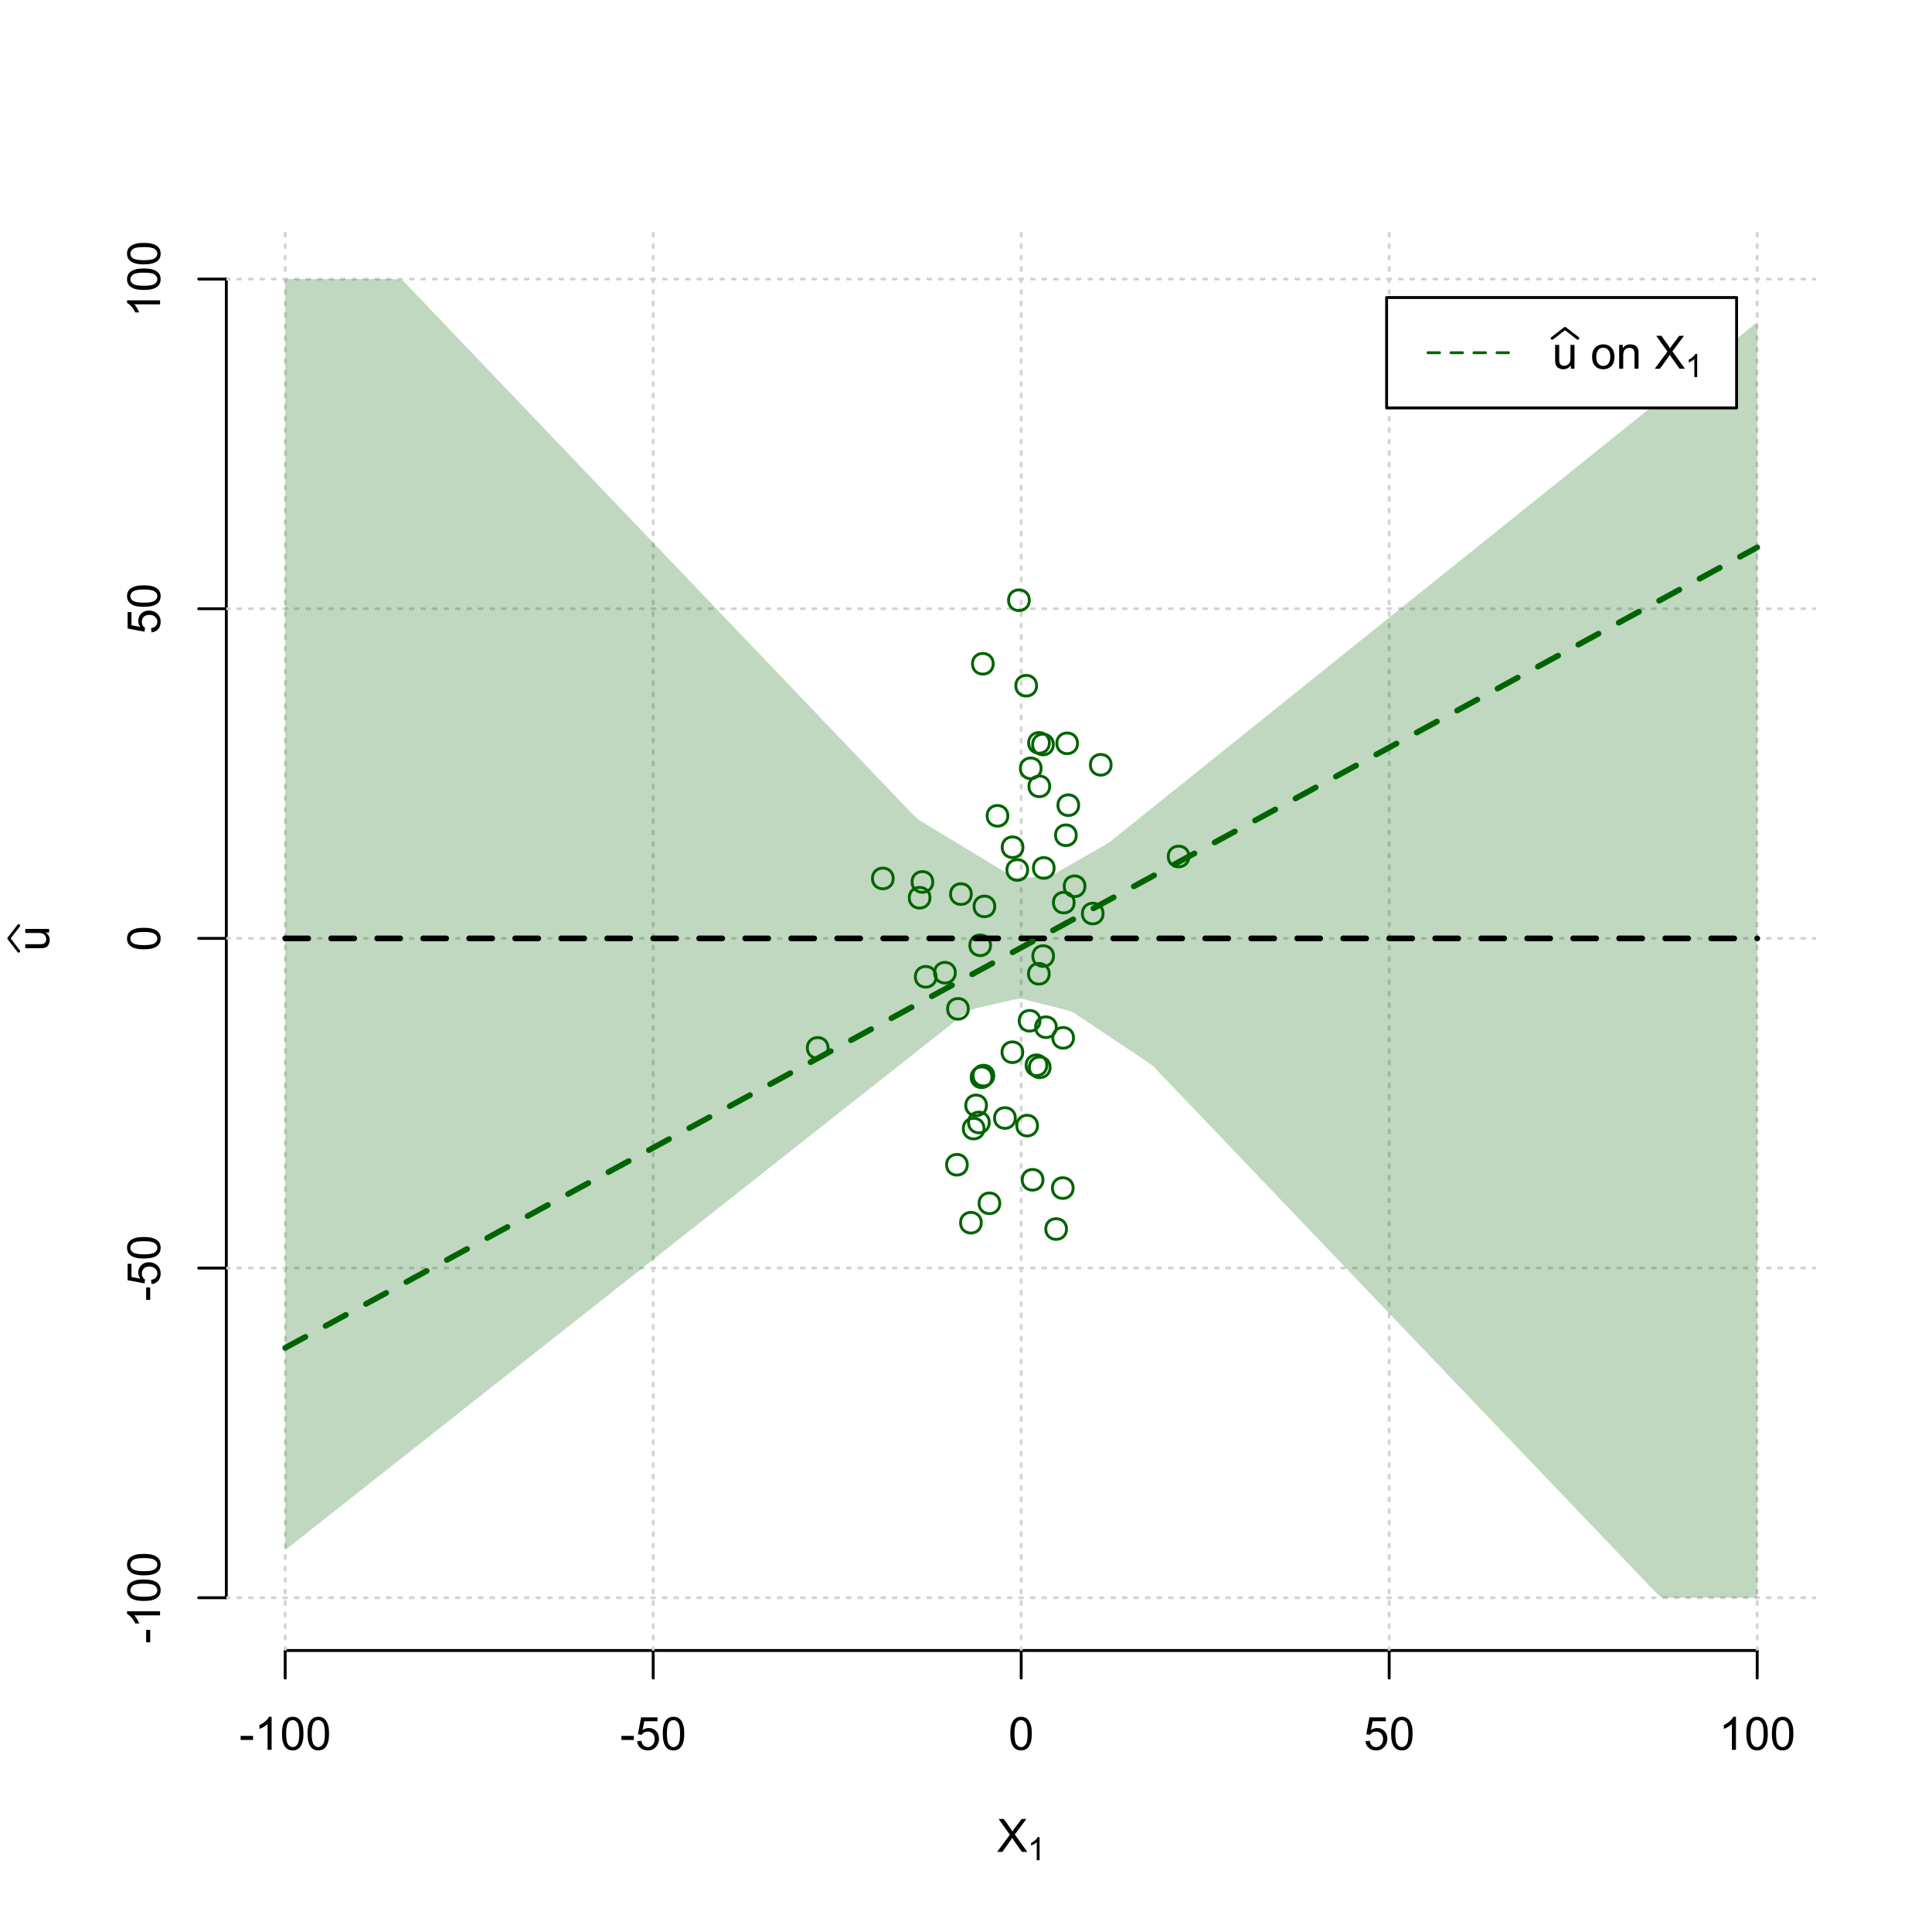 <?xml version="1.0" encoding="UTF-8"?>
<svg xmlns="http://www.w3.org/2000/svg" xmlns:xlink="http://www.w3.org/1999/xlink" width="504pt" height="504pt" viewBox="0 0 504 504" version="1.1">
<defs>
<g>
<symbol overflow="visible" id="glyph0-0">
<path style="stroke:none;" d="M 1.5 0 L 1.5 -7.5 L 7.5 -7.5 L 7.5 0 Z M 1.688 -0.188 L 7.312 -0.188 L 7.312 -7.312 L 1.688 -7.312 Z M 1.688 -0.188 "/>
</symbol>
<symbol overflow="visible" id="glyph0-1">
<path style="stroke:none;" d="M 0.055 0 L 3.375 -4.477 L 0.445 -8.59 L 1.797 -8.59 L 3.359 -6.387 C 3.68 -5.93 3.91 -5.578 4.047 -5.332 C 4.238 -5.645 4.465 -5.969 4.727 -6.312 L 6.457 -8.59 L 7.695 -8.59 L 4.676 -4.539 L 7.93 0 L 6.523 0 L 4.359 -3.062 C 4.238 -3.238 4.113 -3.43 3.984 -3.641 C 3.789 -3.324 3.652 -3.109 3.574 -2.992 L 1.418 0 Z M 0.055 0 "/>
</symbol>
<symbol overflow="visible" id="glyph0-2">
<path style="stroke:none;" d="M 0.383 -2.578 L 0.383 -3.641 L 3.621 -3.641 L 3.621 -2.578 Z M 0.383 -2.578 "/>
</symbol>
<symbol overflow="visible" id="glyph0-3">
<path style="stroke:none;" d="M 4.469 0 L 3.414 0 L 3.414 -6.719 C 3.16 -6.477 2.828 -6.234 2.414 -5.996 C 2 -5.75 1.629 -5.57 1.305 -5.449 L 1.305 -6.469 C 1.895 -6.742 2.41 -7.078 2.852 -7.477 C 3.293 -7.871 3.605 -8.254 3.789 -8.625 L 4.469 -8.625 Z M 4.469 0 "/>
</symbol>
<symbol overflow="visible" id="glyph0-4">
<path style="stroke:none;" d="M 0.5 -4.234 C 0.496 -5.246 0.602 -6.062 0.812 -6.688 C 1.02 -7.305 1.328 -7.785 1.742 -8.121 C 2.148 -8.457 2.668 -8.625 3.297 -8.625 C 3.758 -8.625 4.164 -8.531 4.512 -8.348 C 4.855 -8.16 5.141 -7.891 5.371 -7.543 C 5.594 -7.191 5.773 -6.766 5.906 -6.266 C 6.035 -5.762 6.098 -5.086 6.102 -4.234 C 6.098 -3.227 5.996 -2.414 5.789 -1.797 C 5.578 -1.176 5.266 -0.695 4.859 -0.359 C 4.445 -0.02 3.926 0.145 3.297 0.148 C 2.465 0.145 1.816 -0.148 1.348 -0.742 C 0.781 -1.457 0.496 -2.621 0.5 -4.234 Z M 1.582 -4.234 C 1.582 -2.824 1.746 -1.887 2.074 -1.418 C 2.402 -0.949 2.809 -0.715 3.297 -0.719 C 3.777 -0.715 4.184 -0.949 4.52 -1.422 C 4.848 -1.887 5.016 -2.824 5.016 -4.234 C 5.016 -5.648 4.848 -6.59 4.52 -7.055 C 4.184 -7.516 3.773 -7.746 3.289 -7.75 C 2.801 -7.746 2.414 -7.543 2.125 -7.137 C 1.762 -6.613 1.582 -5.645 1.582 -4.234 Z M 1.582 -4.234 "/>
</symbol>
<symbol overflow="visible" id="glyph0-5">
<path style="stroke:none;" d="M 0.5 -2.25 L 1.605 -2.344 C 1.684 -1.805 1.871 -1.398 2.176 -1.125 C 2.473 -0.852 2.836 -0.715 3.258 -0.719 C 3.766 -0.715 4.195 -0.906 4.547 -1.293 C 4.898 -1.672 5.074 -2.18 5.074 -2.82 C 5.074 -3.414 4.902 -3.891 4.566 -4.242 C 4.227 -4.59 3.785 -4.762 3.242 -4.766 C 2.898 -4.762 2.594 -4.684 2.32 -4.531 C 2.047 -4.375 1.832 -4.176 1.676 -3.93 L 0.688 -4.062 L 1.516 -8.473 L 5.789 -8.473 L 5.789 -7.465 L 2.359 -7.465 L 1.898 -5.156 C 2.414 -5.516 2.953 -5.695 3.523 -5.695 C 4.27 -5.695 4.902 -5.434 5.422 -4.914 C 5.934 -4.395 6.191 -3.727 6.195 -2.914 C 6.191 -2.133 5.965 -1.461 5.516 -0.898 C 4.961 -0.199 4.211 0.145 3.258 0.148 C 2.477 0.145 1.836 -0.07 1.344 -0.508 C 0.844 -0.941 0.562 -1.523 0.5 -2.25 Z M 0.5 -2.25 "/>
</symbol>
<symbol overflow="visible" id="glyph0-6">
<path style="stroke:none;" d="M 4.867 0 L 4.867 -0.914 C 4.379 -0.211 3.723 0.141 2.895 0.141 C 2.527 0.141 2.184 0.07 1.867 -0.07 C 1.547 -0.211 1.309 -0.387 1.156 -0.602 C 1 -0.812 0.895 -1.074 0.832 -1.383 C 0.785 -1.59 0.762 -1.918 0.766 -2.367 L 0.766 -6.223 L 1.82 -6.223 L 1.82 -2.773 C 1.816 -2.219 1.84 -1.848 1.887 -1.656 C 1.949 -1.379 2.09 -1.16 2.309 -1.004 C 2.523 -0.84 2.789 -0.762 3.105 -0.766 C 3.418 -0.762 3.715 -0.844 3.996 -1.008 C 4.273 -1.172 4.469 -1.391 4.586 -1.672 C 4.699 -1.949 4.758 -2.355 4.758 -2.891 L 4.758 -6.223 L 5.812 -6.223 L 5.812 0 Z M 4.867 0 "/>
</symbol>
<symbol overflow="visible" id="glyph0-7">
<path style="stroke:none;" d=""/>
</symbol>
<symbol overflow="visible" id="glyph0-8">
<path style="stroke:none;" d="M 0.398 -3.109 C 0.398 -4.262 0.719 -5.117 1.359 -5.672 C 1.895 -6.133 2.547 -6.363 3.316 -6.363 C 4.172 -6.363 4.871 -6.082 5.414 -5.52 C 5.953 -4.957 6.223 -4.184 6.227 -3.199 C 6.223 -2.398 6.102 -1.766 5.867 -1.309 C 5.625 -0.848 5.277 -0.492 4.82 -0.238 C 4.359 0.016 3.859 0.141 3.316 0.141 C 2.441 0.141 1.734 -0.137 1.203 -0.695 C 0.664 -1.254 0.398 -2.059 0.398 -3.109 Z M 1.484 -3.109 C 1.48 -2.309 1.656 -1.711 2.004 -1.32 C 2.348 -0.922 2.785 -0.727 3.316 -0.727 C 3.84 -0.727 4.273 -0.926 4.621 -1.324 C 4.969 -1.723 5.145 -2.328 5.145 -3.148 C 5.145 -3.914 4.969 -4.496 4.617 -4.895 C 4.266 -5.289 3.832 -5.488 3.316 -5.492 C 2.785 -5.488 2.348 -5.293 2.004 -4.898 C 1.656 -4.5 1.48 -3.902 1.484 -3.109 Z M 1.484 -3.109 "/>
</symbol>
<symbol overflow="visible" id="glyph0-9">
<path style="stroke:none;" d="M 0.789 0 L 0.789 -6.223 L 1.742 -6.223 L 1.742 -5.336 C 2.195 -6.02 2.855 -6.363 3.719 -6.363 C 4.09 -6.363 4.434 -6.293 4.754 -6.16 C 5.066 -6.023 5.305 -5.848 5.461 -5.633 C 5.617 -5.41 5.727 -5.152 5.789 -4.852 C 5.828 -4.656 5.848 -4.312 5.848 -3.828 L 5.848 0 L 4.793 0 L 4.793 -3.785 C 4.793 -4.215 4.75 -4.535 4.668 -4.75 C 4.586 -4.961 4.441 -5.129 4.234 -5.258 C 4.023 -5.383 3.777 -5.449 3.5 -5.449 C 3.047 -5.449 2.66 -5.305 2.332 -5.02 C 2.004 -4.734 1.84 -4.195 1.844 -3.398 L 1.844 0 Z M 0.789 0 "/>
</symbol>
<symbol overflow="visible" id="glyph1-0">
<path style="stroke:none;" d="M 1.051 0 L 1.051 -5.25 L 5.25 -5.25 L 5.25 0 Z M 1.18 -0.133 L 5.117 -0.133 L 5.117 -5.117 L 1.18 -5.117 Z M 1.18 -0.133 "/>
</symbol>
<symbol overflow="visible" id="glyph1-1">
<path style="stroke:none;" d="M 3.129 0 L 2.391 0 L 2.391 -4.703 C 2.211 -4.531 1.977 -4.363 1.691 -4.195 C 1.398 -4.023 1.141 -3.895 0.914 -3.812 L 0.914 -4.527 C 1.328 -4.719 1.688 -4.953 1.996 -5.234 C 2.305 -5.508 2.523 -5.777 2.652 -6.039 L 3.129 -6.039 Z M 3.129 0 "/>
</symbol>
<symbol overflow="visible" id="glyph2-0">
<path style="stroke:none;" d="M 0 -1.5 L -7.5 -1.5 L -7.5 -7.5 L 0 -7.5 Z M -0.188 -1.688 L -0.188 -7.312 L -7.312 -7.312 L -7.312 -1.688 Z M -0.188 -1.688 "/>
</symbol>
<symbol overflow="visible" id="glyph2-1">
<path style="stroke:none;" d="M 0 -4.867 L -0.914 -4.867 C -0.211 -4.379 0.141 -3.723 0.141 -2.895 C 0.141 -2.527 0.07 -2.184 -0.07 -1.867 C -0.211 -1.547 -0.387 -1.309 -0.598 -1.156 C -0.809 -1 -1.07 -0.895 -1.383 -0.832 C -1.59 -0.789 -1.918 -0.766 -2.367 -0.77 L -6.223 -0.77 L -6.223 -1.824 L -2.773 -1.824 C -2.219 -1.82 -1.848 -1.844 -1.656 -1.887 C -1.379 -1.949 -1.16 -2.09 -1.004 -2.309 C -0.84 -2.523 -0.762 -2.789 -0.766 -3.105 C -0.762 -3.418 -0.844 -3.715 -1.008 -3.996 C -1.172 -4.273 -1.391 -4.469 -1.672 -4.586 C -1.945 -4.699 -2.352 -4.758 -2.887 -4.758 L -6.223 -4.758 L -6.223 -5.812 L 0 -5.812 Z M 0 -4.867 "/>
</symbol>
<symbol overflow="visible" id="glyph2-2">
<path style="stroke:none;" d="M -2.578 -0.383 L -3.641 -0.383 L -3.641 -3.621 L -2.578 -3.621 Z M -2.578 -0.383 "/>
</symbol>
<symbol overflow="visible" id="glyph2-3">
<path style="stroke:none;" d="M 0 -4.469 L 0 -3.414 L -6.719 -3.418 C -6.477 -3.16 -6.234 -2.828 -5.996 -2.418 C -5.75 -2.004 -5.57 -1.633 -5.449 -1.309 L -6.469 -1.309 C -6.742 -1.895 -7.078 -2.41 -7.477 -2.852 C -7.871 -3.293 -8.254 -3.605 -8.625 -3.793 L -8.625 -4.473 Z M 0 -4.469 "/>
</symbol>
<symbol overflow="visible" id="glyph2-4">
<path style="stroke:none;" d="M -4.234 -0.5 C -5.246 -0.496 -6.062 -0.602 -6.688 -0.812 C -7.305 -1.02 -7.785 -1.328 -8.121 -1.742 C -8.457 -2.152 -8.625 -2.672 -8.625 -3.301 C -8.625 -3.758 -8.531 -4.164 -8.348 -4.512 C -8.16 -4.859 -7.891 -5.145 -7.543 -5.371 C -7.191 -5.594 -6.766 -5.773 -6.266 -5.906 C -5.762 -6.035 -5.086 -6.098 -4.234 -6.102 C -3.223 -6.098 -2.41 -5.996 -1.793 -5.789 C -1.176 -5.578 -0.695 -5.266 -0.359 -4.859 C -0.02 -4.445 0.145 -3.926 0.148 -3.297 C 0.145 -2.465 -0.148 -1.816 -0.742 -1.348 C -1.457 -0.781 -2.621 -0.496 -4.234 -0.5 Z M -4.234 -1.582 C -2.824 -1.582 -1.887 -1.746 -1.418 -2.074 C -0.949 -2.402 -0.715 -2.809 -0.719 -3.297 C -0.715 -3.777 -0.949 -4.184 -1.422 -4.52 C -1.887 -4.848 -2.824 -5.016 -4.234 -5.016 C -5.648 -5.016 -6.59 -4.848 -7.055 -4.52 C -7.516 -4.188 -7.746 -3.777 -7.75 -3.289 C -7.746 -2.801 -7.543 -2.414 -7.137 -2.129 C -6.613 -1.762 -5.645 -1.582 -4.234 -1.582 Z M -4.234 -1.582 "/>
</symbol>
<symbol overflow="visible" id="glyph2-5">
<path style="stroke:none;" d="M -2.25 -0.5 L -2.344 -1.605 C -1.805 -1.684 -1.398 -1.871 -1.125 -2.176 C -0.852 -2.473 -0.715 -2.836 -0.719 -3.258 C -0.715 -3.766 -0.906 -4.195 -1.293 -4.547 C -1.672 -4.898 -2.18 -5.074 -2.816 -5.074 C -3.414 -5.074 -3.891 -4.902 -4.242 -4.566 C -4.59 -4.227 -4.762 -3.785 -4.766 -3.242 C -4.762 -2.898 -4.684 -2.594 -4.531 -2.32 C -4.375 -2.047 -4.176 -1.832 -3.93 -1.676 L -4.062 -0.688 L -8.473 -1.52 L -8.473 -5.789 L -7.465 -5.789 L -7.465 -2.363 L -5.156 -1.898 C -5.516 -2.414 -5.695 -2.953 -5.695 -3.523 C -5.695 -4.27 -5.434 -4.902 -4.914 -5.422 C -4.395 -5.934 -3.727 -6.191 -2.91 -6.195 C -2.133 -6.191 -1.461 -5.965 -0.895 -5.516 C -0.199 -4.961 0.145 -4.211 0.148 -3.258 C 0.145 -2.477 -0.07 -1.836 -0.508 -1.344 C -0.941 -0.848 -1.523 -0.566 -2.25 -0.5 Z M -2.25 -0.5 "/>
</symbol>
</g>
<clipPath id="clip1">
  <path d="M 74 59.039 L 75 59.039 L 75 430.559 L 74 430.559 Z M 74 59.039 "/>
</clipPath>
<clipPath id="clip2">
  <path d="M 170 59.039 L 171 59.039 L 171 430.559 L 170 430.559 Z M 170 59.039 "/>
</clipPath>
<clipPath id="clip3">
  <path d="M 266 59.039 L 267 59.039 L 267 430.559 L 266 430.559 Z M 266 59.039 "/>
</clipPath>
<clipPath id="clip4">
  <path d="M 362 59.039 L 363 59.039 L 363 430.559 L 362 430.559 Z M 362 59.039 "/>
</clipPath>
<clipPath id="clip5">
  <path d="M 458 59.039 L 459 59.039 L 459 430.559 L 458 430.559 Z M 458 59.039 "/>
</clipPath>
<clipPath id="clip6">
  <path d="M 59.039 416 L 473.758 416 L 473.758 418 L 59.039 418 Z M 59.039 416 "/>
</clipPath>
<clipPath id="clip7">
  <path d="M 59.039 330 L 473.758 330 L 473.758 332 L 59.039 332 Z M 59.039 330 "/>
</clipPath>
<clipPath id="clip8">
  <path d="M 59.039 244 L 473.758 244 L 473.758 246 L 59.039 246 Z M 59.039 244 "/>
</clipPath>
<clipPath id="clip9">
  <path d="M 59.039 158 L 473.758 158 L 473.758 160 L 59.039 160 Z M 59.039 158 "/>
</clipPath>
<clipPath id="clip10">
  <path d="M 59.039 72 L 473.758 72 L 473.758 74 L 59.039 74 Z M 59.039 72 "/>
</clipPath>
</defs>
<g id="surface2676">
<rect x="0" y="0" width="504" height="504" style="fill:rgb(100%,100%,100%);fill-opacity:1;stroke:none;"/>
<g style="fill:rgb(0%,0%,0%);fill-opacity:1;">
  <use xlink:href="#glyph0-1" x="260.062" y="483.102"/>
</g>
<g style="fill:rgb(0%,0%,0%);fill-opacity:1;">
  <use xlink:href="#glyph1-1" x="268.066" y="485.281"/>
</g>
<g style="fill:rgb(0%,0%,0%);fill-opacity:1;">
  <use xlink:href="#glyph2-1" x="12.82" y="248.137"/>
</g>
<path style="fill:none;stroke-width:0.75;stroke-linecap:round;stroke-linejoin:round;stroke:rgb(0%,0%,0%);stroke-opacity:1;stroke-miterlimit:10;" d="M 4.879 248.137 L 2.301 244.801 L 4.879 241.465 "/>
<path style="fill:none;stroke-width:0.75;stroke-linecap:round;stroke-linejoin:round;stroke:rgb(0%,0%,0%);stroke-opacity:1;stroke-miterlimit:10;" d="M 74.398 430.559 L 458.398 430.559 "/>
<path style="fill:none;stroke-width:0.75;stroke-linecap:round;stroke-linejoin:round;stroke:rgb(0%,0%,0%);stroke-opacity:1;stroke-miterlimit:10;" d="M 74.398 430.559 L 74.398 437.762 "/>
<path style="fill:none;stroke-width:0.75;stroke-linecap:round;stroke-linejoin:round;stroke:rgb(0%,0%,0%);stroke-opacity:1;stroke-miterlimit:10;" d="M 170.398 430.559 L 170.398 437.762 "/>
<path style="fill:none;stroke-width:0.75;stroke-linecap:round;stroke-linejoin:round;stroke:rgb(0%,0%,0%);stroke-opacity:1;stroke-miterlimit:10;" d="M 266.398 430.559 L 266.398 437.762 "/>
<path style="fill:none;stroke-width:0.75;stroke-linecap:round;stroke-linejoin:round;stroke:rgb(0%,0%,0%);stroke-opacity:1;stroke-miterlimit:10;" d="M 362.398 430.559 L 362.398 437.762 "/>
<path style="fill:none;stroke-width:0.75;stroke-linecap:round;stroke-linejoin:round;stroke:rgb(0%,0%,0%);stroke-opacity:1;stroke-miterlimit:10;" d="M 458.398 430.559 L 458.398 437.762 "/>
<g style="fill:rgb(0%,0%,0%);fill-opacity:1;">
  <use xlink:href="#glyph0-2" x="62.391" y="456.48"/>
  <use xlink:href="#glyph0-3" x="66.387" y="456.48"/>
  <use xlink:href="#glyph0-4" x="73.061" y="456.48"/>
  <use xlink:href="#glyph0-4" x="79.734" y="456.48"/>
</g>
<g style="fill:rgb(0%,0%,0%);fill-opacity:1;">
  <use xlink:href="#glyph0-2" x="161.727" y="456.48"/>
  <use xlink:href="#glyph0-5" x="165.723" y="456.48"/>
  <use xlink:href="#glyph0-4" x="172.396" y="456.48"/>
</g>
<g style="fill:rgb(0%,0%,0%);fill-opacity:1;">
  <use xlink:href="#glyph0-4" x="263.062" y="456.48"/>
</g>
<g style="fill:rgb(0%,0%,0%);fill-opacity:1;">
  <use xlink:href="#glyph0-5" x="355.727" y="456.48"/>
  <use xlink:href="#glyph0-4" x="362.4" y="456.48"/>
</g>
<g style="fill:rgb(0%,0%,0%);fill-opacity:1;">
  <use xlink:href="#glyph0-3" x="448.387" y="456.48"/>
  <use xlink:href="#glyph0-4" x="455.061" y="456.48"/>
  <use xlink:href="#glyph0-4" x="461.734" y="456.48"/>
</g>
<path style="fill:none;stroke-width:0.75;stroke-linecap:round;stroke-linejoin:round;stroke:rgb(0%,0%,0%);stroke-opacity:1;stroke-miterlimit:10;" d="M 59.039 416.801 L 59.039 72.801 "/>
<path style="fill:none;stroke-width:0.75;stroke-linecap:round;stroke-linejoin:round;stroke:rgb(0%,0%,0%);stroke-opacity:1;stroke-miterlimit:10;" d="M 59.039 416.801 L 51.84 416.801 "/>
<path style="fill:none;stroke-width:0.75;stroke-linecap:round;stroke-linejoin:round;stroke:rgb(0%,0%,0%);stroke-opacity:1;stroke-miterlimit:10;" d="M 59.039 330.801 L 51.84 330.801 "/>
<path style="fill:none;stroke-width:0.75;stroke-linecap:round;stroke-linejoin:round;stroke:rgb(0%,0%,0%);stroke-opacity:1;stroke-miterlimit:10;" d="M 59.039 244.801 L 51.84 244.801 "/>
<path style="fill:none;stroke-width:0.75;stroke-linecap:round;stroke-linejoin:round;stroke:rgb(0%,0%,0%);stroke-opacity:1;stroke-miterlimit:10;" d="M 59.039 158.801 L 51.84 158.801 "/>
<path style="fill:none;stroke-width:0.75;stroke-linecap:round;stroke-linejoin:round;stroke:rgb(0%,0%,0%);stroke-opacity:1;stroke-miterlimit:10;" d="M 59.039 72.801 L 51.84 72.801 "/>
<g style="fill:rgb(0%,0%,0%);fill-opacity:1;">
  <use xlink:href="#glyph2-2" x="41.762" y="428.809"/>
  <use xlink:href="#glyph2-3" x="41.762" y="424.812"/>
  <use xlink:href="#glyph2-4" x="41.762" y="418.139"/>
  <use xlink:href="#glyph2-4" x="41.762" y="411.465"/>
</g>
<g style="fill:rgb(0%,0%,0%);fill-opacity:1;">
  <use xlink:href="#glyph2-2" x="41.762" y="339.473"/>
  <use xlink:href="#glyph2-5" x="41.762" y="335.477"/>
  <use xlink:href="#glyph2-4" x="41.762" y="328.803"/>
</g>
<g style="fill:rgb(0%,0%,0%);fill-opacity:1;">
  <use xlink:href="#glyph2-4" x="41.762" y="248.137"/>
</g>
<g style="fill:rgb(0%,0%,0%);fill-opacity:1;">
  <use xlink:href="#glyph2-5" x="41.762" y="165.473"/>
  <use xlink:href="#glyph2-4" x="41.762" y="158.799"/>
</g>
<g style="fill:rgb(0%,0%,0%);fill-opacity:1;">
  <use xlink:href="#glyph2-3" x="41.762" y="82.812"/>
  <use xlink:href="#glyph2-4" x="41.762" y="76.139"/>
  <use xlink:href="#glyph2-4" x="41.762" y="69.465"/>
</g>
<g clip-path="url(#clip1)" clip-rule="nonzero">
<path style="fill:none;stroke-width:0.75;stroke-linecap:round;stroke-linejoin:round;stroke:rgb(82.745%,82.745%,82.745%);stroke-opacity:1;stroke-dasharray:0.75,2.25;stroke-miterlimit:10;" d="M 74.398 430.559 L 74.398 59.039 "/>
</g>
<g clip-path="url(#clip2)" clip-rule="nonzero">
<path style="fill:none;stroke-width:0.75;stroke-linecap:round;stroke-linejoin:round;stroke:rgb(82.745%,82.745%,82.745%);stroke-opacity:1;stroke-dasharray:0.75,2.25;stroke-miterlimit:10;" d="M 170.398 430.559 L 170.398 59.039 "/>
</g>
<g clip-path="url(#clip3)" clip-rule="nonzero">
<path style="fill:none;stroke-width:0.75;stroke-linecap:round;stroke-linejoin:round;stroke:rgb(82.745%,82.745%,82.745%);stroke-opacity:1;stroke-dasharray:0.75,2.25;stroke-miterlimit:10;" d="M 266.398 430.559 L 266.398 59.039 "/>
</g>
<g clip-path="url(#clip4)" clip-rule="nonzero">
<path style="fill:none;stroke-width:0.75;stroke-linecap:round;stroke-linejoin:round;stroke:rgb(82.745%,82.745%,82.745%);stroke-opacity:1;stroke-dasharray:0.75,2.25;stroke-miterlimit:10;" d="M 362.398 430.559 L 362.398 59.039 "/>
</g>
<g clip-path="url(#clip5)" clip-rule="nonzero">
<path style="fill:none;stroke-width:0.75;stroke-linecap:round;stroke-linejoin:round;stroke:rgb(82.745%,82.745%,82.745%);stroke-opacity:1;stroke-dasharray:0.75,2.25;stroke-miterlimit:10;" d="M 458.398 430.559 L 458.398 59.039 "/>
</g>
<g clip-path="url(#clip6)" clip-rule="nonzero">
<path style="fill:none;stroke-width:0.75;stroke-linecap:round;stroke-linejoin:round;stroke:rgb(82.745%,82.745%,82.745%);stroke-opacity:1;stroke-dasharray:0.75,2.25;stroke-miterlimit:10;" d="M 59.039 416.801 L 473.762 416.801 "/>
</g>
<g clip-path="url(#clip7)" clip-rule="nonzero">
<path style="fill:none;stroke-width:0.75;stroke-linecap:round;stroke-linejoin:round;stroke:rgb(82.745%,82.745%,82.745%);stroke-opacity:1;stroke-dasharray:0.75,2.25;stroke-miterlimit:10;" d="M 59.039 330.801 L 473.762 330.801 "/>
</g>
<g clip-path="url(#clip8)" clip-rule="nonzero">
<path style="fill:none;stroke-width:0.75;stroke-linecap:round;stroke-linejoin:round;stroke:rgb(82.745%,82.745%,82.745%);stroke-opacity:1;stroke-dasharray:0.75,2.25;stroke-miterlimit:10;" d="M 59.039 244.801 L 473.762 244.801 "/>
</g>
<g clip-path="url(#clip9)" clip-rule="nonzero">
<path style="fill:none;stroke-width:0.75;stroke-linecap:round;stroke-linejoin:round;stroke:rgb(82.745%,82.745%,82.745%);stroke-opacity:1;stroke-dasharray:0.75,2.25;stroke-miterlimit:10;" d="M 59.039 158.801 L 473.762 158.801 "/>
</g>
<g clip-path="url(#clip10)" clip-rule="nonzero">
<path style="fill:none;stroke-width:0.75;stroke-linecap:round;stroke-linejoin:round;stroke:rgb(82.745%,82.745%,82.745%);stroke-opacity:1;stroke-dasharray:0.75,2.25;stroke-miterlimit:10;" d="M 59.039 72.801 L 473.762 72.801 "/>
</g>
<path style=" stroke:none;fill-rule:nonzero;fill:rgb(0%,39.216%,0%);fill-opacity:0.251;" d="M 74.398 72.801 L 103.199 72.801 L 105.121 73.215 L 107.039 75.227 L 108.961 77.238 L 110.879 79.246 L 112.801 81.258 L 114.719 83.27 L 116.641 85.277 L 118.559 87.289 L 120.48 89.301 L 122.398 91.309 L 124.32 93.32 L 126.238 95.332 L 128.16 97.34 L 130.078 99.352 L 132 101.363 L 133.922 103.371 L 135.84 105.383 L 137.762 107.395 L 139.68 109.402 L 141.602 111.414 L 143.52 113.426 L 145.441 115.434 L 147.359 117.445 L 149.281 119.453 L 151.199 121.465 L 153.121 123.477 L 155.039 125.484 L 156.961 127.496 L 158.879 129.508 L 160.801 131.516 L 162.719 133.527 L 164.641 135.539 L 166.559 137.547 L 168.48 139.559 L 170.398 141.57 L 172.32 143.578 L 174.238 145.59 L 176.16 147.602 L 178.078 149.609 L 181.922 153.633 L 183.84 155.641 L 185.762 157.652 L 187.68 159.664 L 189.602 161.672 L 191.52 163.684 L 193.441 165.695 L 195.359 167.703 L 197.281 169.715 L 199.199 171.723 L 201.121 173.734 L 203.039 175.746 L 204.961 177.754 L 206.879 179.766 L 208.801 181.777 L 210.719 183.785 L 212.641 185.797 L 214.559 187.809 L 216.48 189.816 L 218.398 191.828 L 220.32 193.84 L 222.238 195.848 L 224.16 197.859 L 226.078 199.871 L 228 201.879 L 229.922 203.891 L 231.84 205.902 L 233.762 207.91 L 235.68 209.922 L 237.602 211.934 L 239.52 213.781 L 241.441 214.945 L 243.359 216.109 L 245.281 217.273 L 247.199 218.438 L 249.121 219.602 L 251.039 220.766 L 252.961 221.93 L 254.879 223.094 L 256.801 224.258 L 258.719 225.422 L 260.641 226.586 L 262.559 227.75 L 264.48 228.914 L 266.398 229.082 L 268.32 228.922 L 270.238 228.766 L 272.16 228.605 L 274.078 228.449 L 276 227.453 L 277.922 226.352 L 279.84 225.246 L 281.762 224.145 L 283.68 223.039 L 285.602 221.934 L 287.52 220.832 L 289.441 219.691 L 291.359 218.148 L 293.281 216.605 L 295.199 215.066 L 297.121 213.523 L 299.039 211.984 L 300.961 210.441 L 302.879 208.898 L 304.801 207.359 L 306.719 205.816 L 308.641 204.277 L 310.559 202.734 L 312.48 201.191 L 314.398 199.652 L 316.32 198.109 L 318.238 196.57 L 320.16 195.027 L 322.078 193.484 L 324 191.945 L 325.922 190.402 L 327.84 188.859 L 329.762 187.32 L 331.68 185.777 L 333.602 184.238 L 335.52 182.695 L 337.441 181.152 L 339.359 179.613 L 341.281 178.07 L 343.199 176.531 L 345.121 174.988 L 347.039 173.445 L 348.961 171.906 L 350.879 170.363 L 352.801 168.824 L 354.719 167.281 L 356.641 165.738 L 358.559 164.199 L 360.48 162.656 L 362.398 161.117 L 364.32 159.574 L 366.238 158.031 L 368.16 156.492 L 370.078 154.949 L 372 153.41 L 373.922 151.867 L 375.84 150.324 L 377.762 148.785 L 379.68 147.242 L 381.602 145.703 L 383.52 144.16 L 385.441 142.617 L 387.359 141.078 L 389.281 139.535 L 391.199 137.992 L 393.121 136.453 L 395.039 134.91 L 396.961 133.371 L 398.879 131.828 L 400.801 130.285 L 402.719 128.746 L 404.641 127.203 L 406.559 125.664 L 408.48 124.121 L 410.398 122.578 L 412.32 121.039 L 414.238 119.496 L 416.16 117.957 L 418.078 116.414 L 420 114.871 L 421.922 113.332 L 423.84 111.789 L 425.762 110.25 L 427.68 108.707 L 429.602 107.164 L 431.52 105.625 L 433.441 104.082 L 435.359 102.543 L 437.281 101 L 439.199 99.457 L 441.121 97.918 L 443.039 96.375 L 444.961 94.832 L 446.879 93.293 L 448.801 91.75 L 450.719 90.211 L 452.641 88.668 L 454.559 87.125 L 456.48 85.586 L 458.398 84.043 L 458.398 72.801 L 458.398 416.801 L 433.441 416.801 L 431.52 414.977 L 429.602 412.969 L 427.68 410.957 L 425.762 408.945 L 423.84 406.938 L 421.922 404.926 L 420 402.914 L 418.078 400.906 L 416.16 398.895 L 414.238 396.887 L 412.32 394.875 L 410.398 392.863 L 408.48 390.855 L 406.559 388.844 L 404.641 386.832 L 402.719 384.824 L 400.801 382.812 L 398.879 380.801 L 396.961 378.793 L 395.039 376.781 L 393.121 374.77 L 391.199 372.762 L 389.281 370.75 L 387.359 368.738 L 385.441 366.73 L 383.52 364.719 L 381.602 362.707 L 379.68 360.699 L 377.762 358.688 L 375.84 356.676 L 373.922 354.668 L 372 352.656 L 370.078 350.648 L 368.16 348.637 L 366.238 346.625 L 364.32 344.617 L 362.398 342.605 L 360.48 340.594 L 358.559 338.586 L 356.641 336.574 L 354.719 334.562 L 352.801 332.555 L 350.879 330.543 L 348.961 328.531 L 347.039 326.523 L 345.121 324.512 L 343.199 322.5 L 341.281 320.492 L 339.359 318.48 L 337.441 316.469 L 335.52 314.461 L 333.602 312.449 L 331.68 310.438 L 329.762 308.43 L 327.84 306.418 L 325.922 304.41 L 322.078 300.387 L 320.16 298.379 L 318.238 296.367 L 316.32 294.355 L 314.398 292.348 L 312.48 290.336 L 310.559 288.324 L 308.641 286.316 L 306.719 284.305 L 304.801 282.293 L 302.879 280.285 L 300.961 278.273 L 299.039 276.836 L 297.121 275.555 L 295.199 274.273 L 293.281 272.992 L 291.359 271.711 L 289.441 270.43 L 287.52 269.148 L 285.602 267.867 L 283.68 266.586 L 281.762 265.305 L 279.84 264.023 L 277.922 263.414 L 276 262.93 L 274.078 262.441 L 272.16 261.953 L 270.238 261.469 L 268.32 260.98 L 266.398 260.492 L 264.48 260.77 L 262.559 261.207 L 260.641 261.645 L 258.719 262.082 L 256.801 262.516 L 254.879 262.953 L 252.961 263.613 L 251.039 264.91 L 249.121 266.426 L 247.199 267.941 L 245.281 269.457 L 243.359 270.973 L 241.441 272.488 L 239.52 274.004 L 237.602 275.523 L 235.68 277.039 L 233.762 278.555 L 231.84 280.07 L 229.922 281.586 L 226.078 284.617 L 224.16 286.133 L 222.238 287.648 L 220.32 289.164 L 218.398 290.68 L 216.48 292.195 L 214.559 293.711 L 212.641 295.227 L 210.719 296.742 L 208.801 298.258 L 206.879 299.773 L 204.961 301.289 L 203.039 302.805 L 201.121 304.32 L 199.199 305.836 L 197.281 307.352 L 195.359 308.867 L 193.441 310.383 L 191.52 311.898 L 189.602 313.414 L 187.68 314.93 L 185.762 316.445 L 183.84 317.961 L 181.922 319.477 L 178.078 322.508 L 176.16 324.023 L 174.238 325.539 L 172.32 327.055 L 170.398 328.57 L 168.48 330.086 L 166.559 331.602 L 164.641 333.117 L 162.719 334.633 L 160.801 336.148 L 158.879 337.664 L 156.961 339.18 L 155.039 340.695 L 153.121 342.211 L 151.199 343.727 L 149.281 345.242 L 147.359 346.758 L 145.441 348.273 L 143.52 349.789 L 141.602 351.305 L 139.68 352.82 L 137.762 354.336 L 135.84 355.852 L 133.922 357.367 L 130.078 360.398 L 128.16 361.914 L 126.238 363.43 L 124.32 364.945 L 122.398 366.461 L 120.48 367.977 L 118.559 369.492 L 116.641 371.008 L 114.719 372.523 L 112.801 374.039 L 110.879 375.555 L 108.961 377.07 L 107.039 378.586 L 105.121 380.102 L 103.199 381.617 L 101.281 383.133 L 99.359 384.648 L 97.441 386.164 L 95.52 387.68 L 93.602 389.195 L 91.68 390.711 L 89.762 392.227 L 87.84 393.742 L 85.922 395.258 L 82.078 398.289 L 80.16 399.805 L 78.238 401.32 L 76.32 402.836 L 74.398 404.352 L 74.398 416.801 Z M 74.398 72.801 "/>
<path style="fill:none;stroke-width:0.75;stroke-linecap:round;stroke-linejoin:round;stroke:rgb(0%,39.216%,0%);stroke-opacity:1;stroke-miterlimit:10;" d="M 259.504 236.453 C 259.504 240.051 254.105 240.051 254.105 236.453 C 254.105 232.852 259.504 232.852 259.504 236.453 "/>
<path style="fill:none;stroke-width:0.75;stroke-linecap:round;stroke-linejoin:round;stroke:rgb(0%,39.216%,0%);stroke-opacity:1;stroke-miterlimit:10;" d="M 272.07 307.773 C 272.07 311.375 266.668 311.375 266.668 307.773 C 266.668 304.176 272.07 304.176 272.07 307.773 "/>
<path style="fill:none;stroke-width:0.75;stroke-linecap:round;stroke-linejoin:round;stroke:rgb(0%,39.216%,0%);stroke-opacity:1;stroke-miterlimit:10;" d="M 273.703 254.031 C 273.703 257.629 268.305 257.629 268.305 254.031 C 268.305 250.43 273.703 250.43 273.703 254.031 "/>
<path style="fill:none;stroke-width:0.75;stroke-linecap:round;stroke-linejoin:round;stroke:rgb(0%,39.216%,0%);stroke-opacity:1;stroke-miterlimit:10;" d="M 256.699 294.41 C 256.699 298.012 251.297 298.012 251.297 294.41 C 251.297 290.812 256.699 290.812 256.699 294.41 "/>
<path style="fill:none;stroke-width:0.75;stroke-linecap:round;stroke-linejoin:round;stroke:rgb(0%,39.216%,0%);stroke-opacity:1;stroke-miterlimit:10;" d="M 271.289 266.289 C 271.289 269.891 265.891 269.891 265.891 266.289 C 265.891 262.691 271.289 262.691 271.289 266.289 "/>
<path style="fill:none;stroke-width:0.75;stroke-linecap:round;stroke-linejoin:round;stroke:rgb(0%,39.216%,0%);stroke-opacity:1;stroke-miterlimit:10;" d="M 281.391 210.043 C 281.391 213.645 275.988 213.645 275.988 210.043 C 275.988 206.445 281.391 206.445 281.391 210.043 "/>
<path style="fill:none;stroke-width:0.75;stroke-linecap:round;stroke-linejoin:round;stroke:rgb(0%,39.216%,0%);stroke-opacity:1;stroke-miterlimit:10;" d="M 268.508 156.578 C 268.508 160.18 263.105 160.18 263.105 156.578 C 263.105 152.98 268.508 152.98 268.508 156.578 "/>
<path style="fill:none;stroke-width:0.75;stroke-linecap:round;stroke-linejoin:round;stroke:rgb(0%,39.216%,0%);stroke-opacity:1;stroke-miterlimit:10;" d="M 257.34 288.359 C 257.34 291.961 251.941 291.961 251.941 288.359 C 251.941 284.762 257.34 284.762 257.34 288.359 "/>
<path style="fill:none;stroke-width:0.75;stroke-linecap:round;stroke-linejoin:round;stroke:rgb(0%,39.216%,0%);stroke-opacity:1;stroke-miterlimit:10;" d="M 270.648 293.641 C 270.648 297.238 265.25 297.238 265.25 293.641 C 265.25 290.039 270.648 290.039 270.648 293.641 "/>
<path style="fill:none;stroke-width:0.75;stroke-linecap:round;stroke-linejoin:round;stroke:rgb(0%,39.216%,0%);stroke-opacity:1;stroke-miterlimit:10;" d="M 278.215 320.617 C 278.215 324.219 272.812 324.219 272.812 320.617 C 272.812 317.02 278.215 317.02 278.215 320.617 "/>
<path style="fill:none;stroke-width:0.75;stroke-linecap:round;stroke-linejoin:round;stroke:rgb(0%,39.216%,0%);stroke-opacity:1;stroke-miterlimit:10;" d="M 258.758 281.023 C 258.758 284.625 253.359 284.625 253.359 281.023 C 253.359 277.426 258.758 277.426 258.758 281.023 "/>
<path style="fill:none;stroke-width:0.75;stroke-linecap:round;stroke-linejoin:round;stroke:rgb(0%,39.216%,0%);stroke-opacity:1;stroke-miterlimit:10;" d="M 287.758 238.316 C 287.758 241.914 282.359 241.914 282.359 238.316 C 282.359 234.715 287.758 234.715 287.758 238.316 "/>
<path style="fill:none;stroke-width:0.75;stroke-linecap:round;stroke-linejoin:round;stroke:rgb(0%,39.216%,0%);stroke-opacity:1;stroke-miterlimit:10;" d="M 233.004 229.16 C 233.004 232.762 227.602 232.762 227.602 229.16 C 227.602 225.559 233.004 225.559 233.004 229.16 "/>
<path style="fill:none;stroke-width:0.75;stroke-linecap:round;stroke-linejoin:round;stroke:rgb(0%,39.216%,0%);stroke-opacity:1;stroke-miterlimit:10;" d="M 242.602 234.195 C 242.602 237.797 237.203 237.797 237.203 234.195 C 237.203 230.598 242.602 230.598 242.602 234.195 "/>
<path style="fill:none;stroke-width:0.75;stroke-linecap:round;stroke-linejoin:round;stroke:rgb(0%,39.216%,0%);stroke-opacity:1;stroke-miterlimit:10;" d="M 253.379 233.238 C 253.379 236.84 247.977 236.84 247.977 233.238 C 247.977 229.641 253.379 229.641 253.379 233.238 "/>
<path style="fill:none;stroke-width:0.75;stroke-linecap:round;stroke-linejoin:round;stroke:rgb(0%,39.216%,0%);stroke-opacity:1;stroke-miterlimit:10;" d="M 289.852 199.516 C 289.852 203.113 284.449 203.113 284.449 199.516 C 284.449 195.914 289.852 195.914 289.852 199.516 "/>
<path style="fill:none;stroke-width:0.75;stroke-linecap:round;stroke-linejoin:round;stroke:rgb(0%,39.216%,0%);stroke-opacity:1;stroke-miterlimit:10;" d="M 274.777 194.219 C 274.777 197.82 269.379 197.82 269.379 194.219 C 269.379 190.617 274.777 190.617 274.777 194.219 "/>
<path style="fill:none;stroke-width:0.75;stroke-linecap:round;stroke-linejoin:round;stroke:rgb(0%,39.216%,0%);stroke-opacity:1;stroke-miterlimit:10;" d="M 249.207 253.754 C 249.207 257.352 243.805 257.352 243.805 253.754 C 243.805 250.152 249.207 250.152 249.207 253.754 "/>
<path style="fill:none;stroke-width:0.75;stroke-linecap:round;stroke-linejoin:round;stroke:rgb(0%,39.216%,0%);stroke-opacity:1;stroke-miterlimit:10;" d="M 255.984 318.969 C 255.984 322.57 250.582 322.57 250.582 318.969 C 250.582 315.371 255.984 315.371 255.984 318.969 "/>
<path style="fill:none;stroke-width:0.75;stroke-linecap:round;stroke-linejoin:round;stroke:rgb(0%,39.216%,0%);stroke-opacity:1;stroke-miterlimit:10;" d="M 281.094 193.91 C 281.094 197.512 275.695 197.512 275.695 193.91 C 275.695 190.312 281.094 190.312 281.094 193.91 "/>
<path style="fill:none;stroke-width:0.75;stroke-linecap:round;stroke-linejoin:round;stroke:rgb(0%,39.216%,0%);stroke-opacity:1;stroke-miterlimit:10;" d="M 273.934 278.434 C 273.934 282.031 268.531 282.031 268.531 278.434 C 268.531 274.832 273.934 274.832 273.934 278.434 "/>
<path style="fill:none;stroke-width:0.75;stroke-linecap:round;stroke-linejoin:round;stroke:rgb(0%,39.216%,0%);stroke-opacity:1;stroke-miterlimit:10;" d="M 273.824 205.133 C 273.824 208.734 268.426 208.734 268.426 205.133 C 268.426 201.535 273.824 201.535 273.824 205.133 "/>
<path style="fill:none;stroke-width:0.75;stroke-linecap:round;stroke-linejoin:round;stroke:rgb(0%,39.216%,0%);stroke-opacity:1;stroke-miterlimit:10;" d="M 252.336 303.852 C 252.336 307.449 246.938 307.449 246.938 303.852 C 246.938 300.25 252.336 300.25 252.336 303.852 "/>
<path style="fill:none;stroke-width:0.75;stroke-linecap:round;stroke-linejoin:round;stroke:rgb(0%,39.216%,0%);stroke-opacity:1;stroke-miterlimit:10;" d="M 216.012 273.363 C 216.012 276.965 210.613 276.965 210.613 273.363 C 210.613 269.766 216.012 269.766 216.012 273.363 "/>
<path style="fill:none;stroke-width:0.75;stroke-linecap:round;stroke-linejoin:round;stroke:rgb(0%,39.216%,0%);stroke-opacity:1;stroke-miterlimit:10;" d="M 252.605 263.18 C 252.605 266.781 247.203 266.781 247.203 263.18 C 247.203 259.578 252.605 259.578 252.605 263.18 "/>
<path style="fill:none;stroke-width:0.75;stroke-linecap:round;stroke-linejoin:round;stroke:rgb(0%,39.216%,0%);stroke-opacity:1;stroke-miterlimit:10;" d="M 244.191 254.816 C 244.191 258.418 238.793 258.418 238.793 254.816 C 238.793 251.215 244.191 251.215 244.191 254.816 "/>
<path style="fill:none;stroke-width:0.75;stroke-linecap:round;stroke-linejoin:round;stroke:rgb(0%,39.216%,0%);stroke-opacity:1;stroke-miterlimit:10;" d="M 280.762 217.891 C 280.762 221.492 275.359 221.492 275.359 217.891 C 275.359 214.289 280.762 214.289 280.762 217.891 "/>
<path style="fill:none;stroke-width:0.75;stroke-linecap:round;stroke-linejoin:round;stroke:rgb(0%,39.216%,0%);stroke-opacity:1;stroke-miterlimit:10;" d="M 280.207 235.465 C 280.207 239.062 274.805 239.062 274.805 235.465 C 274.805 231.863 280.207 231.863 280.207 235.465 "/>
<path style="fill:none;stroke-width:0.75;stroke-linecap:round;stroke-linejoin:round;stroke:rgb(0%,39.216%,0%);stroke-opacity:1;stroke-miterlimit:10;" d="M 279.945 309.93 C 279.945 313.531 274.547 313.531 274.547 309.93 C 274.547 306.332 279.945 306.332 279.945 309.93 "/>
<path style="fill:none;stroke-width:0.75;stroke-linecap:round;stroke-linejoin:round;stroke:rgb(0%,39.216%,0%);stroke-opacity:1;stroke-miterlimit:10;" d="M 266.801 274.492 C 266.801 278.094 261.398 278.094 261.398 274.492 C 261.398 270.895 266.801 270.895 266.801 274.492 "/>
<path style="fill:none;stroke-width:0.75;stroke-linecap:round;stroke-linejoin:round;stroke:rgb(0%,39.216%,0%);stroke-opacity:1;stroke-miterlimit:10;" d="M 259.246 280.594 C 259.246 284.195 253.848 284.195 253.848 280.594 C 253.848 276.996 259.246 276.996 259.246 280.594 "/>
<path style="fill:none;stroke-width:0.75;stroke-linecap:round;stroke-linejoin:round;stroke:rgb(0%,39.216%,0%);stroke-opacity:1;stroke-miterlimit:10;" d="M 243.328 230.07 C 243.328 233.668 237.93 233.668 237.93 230.07 C 237.93 226.469 243.328 226.469 243.328 230.07 "/>
<path style="fill:none;stroke-width:0.75;stroke-linecap:round;stroke-linejoin:round;stroke:rgb(0%,39.216%,0%);stroke-opacity:1;stroke-miterlimit:10;" d="M 270.406 178.879 C 270.406 182.477 265.004 182.477 265.004 178.879 C 265.004 175.277 270.406 175.277 270.406 178.879 "/>
<path style="fill:none;stroke-width:0.75;stroke-linecap:round;stroke-linejoin:round;stroke:rgb(0%,39.216%,0%);stroke-opacity:1;stroke-miterlimit:10;" d="M 283.027 231.195 C 283.027 234.797 277.625 234.797 277.625 231.195 C 277.625 227.594 283.027 227.594 283.027 231.195 "/>
<path style="fill:none;stroke-width:0.75;stroke-linecap:round;stroke-linejoin:round;stroke:rgb(0%,39.216%,0%);stroke-opacity:1;stroke-miterlimit:10;" d="M 264.855 291.656 C 264.855 295.254 259.457 295.254 259.457 291.656 C 259.457 288.055 264.855 288.055 264.855 291.656 "/>
<path style="fill:none;stroke-width:0.75;stroke-linecap:round;stroke-linejoin:round;stroke:rgb(0%,39.216%,0%);stroke-opacity:1;stroke-miterlimit:10;" d="M 260.812 313.906 C 260.812 317.508 255.414 317.508 255.414 313.906 C 255.414 310.309 260.812 310.309 260.812 313.906 "/>
<path style="fill:none;stroke-width:0.75;stroke-linecap:round;stroke-linejoin:round;stroke:rgb(0%,39.216%,0%);stroke-opacity:1;stroke-miterlimit:10;" d="M 271.594 200.434 C 271.594 204.035 266.191 204.035 266.191 200.434 C 266.191 196.832 271.594 196.832 271.594 200.434 "/>
<path style="fill:none;stroke-width:0.75;stroke-linecap:round;stroke-linejoin:round;stroke:rgb(0%,39.216%,0%);stroke-opacity:1;stroke-miterlimit:10;" d="M 275.562 267.965 C 275.562 271.562 270.16 271.562 270.16 267.965 C 270.16 264.363 275.562 264.363 275.562 267.965 "/>
<path style="fill:none;stroke-width:0.75;stroke-linecap:round;stroke-linejoin:round;stroke:rgb(0%,39.216%,0%);stroke-opacity:1;stroke-miterlimit:10;" d="M 259.09 173.156 C 259.09 176.758 253.691 176.758 253.691 173.156 C 253.691 169.559 259.09 169.559 259.09 173.156 "/>
<path style="fill:none;stroke-width:0.75;stroke-linecap:round;stroke-linejoin:round;stroke:rgb(0%,39.216%,0%);stroke-opacity:1;stroke-miterlimit:10;" d="M 262.91 212.824 C 262.91 216.426 257.512 216.426 257.512 212.824 C 257.512 209.227 262.91 209.227 262.91 212.824 "/>
<path style="fill:none;stroke-width:0.75;stroke-linecap:round;stroke-linejoin:round;stroke:rgb(0%,39.216%,0%);stroke-opacity:1;stroke-miterlimit:10;" d="M 273.078 277.895 C 273.078 281.496 267.68 281.496 267.68 277.895 C 267.68 274.293 273.078 274.293 273.078 277.895 "/>
<path style="fill:none;stroke-width:0.75;stroke-linecap:round;stroke-linejoin:round;stroke:rgb(0%,39.216%,0%);stroke-opacity:1;stroke-miterlimit:10;" d="M 258.402 246.594 C 258.402 250.191 253.004 250.191 253.004 246.594 C 253.004 242.992 258.402 242.992 258.402 246.594 "/>
<path style="fill:none;stroke-width:0.75;stroke-linecap:round;stroke-linejoin:round;stroke:rgb(0%,39.216%,0%);stroke-opacity:1;stroke-miterlimit:10;" d="M 273.746 193.789 C 273.746 197.391 268.344 197.391 268.344 193.789 C 268.344 190.191 273.746 190.191 273.746 193.789 "/>
<path style="fill:none;stroke-width:0.75;stroke-linecap:round;stroke-linejoin:round;stroke:rgb(0%,39.216%,0%);stroke-opacity:1;stroke-miterlimit:10;" d="M 268.078 226.949 C 268.078 230.547 262.676 230.547 262.676 226.949 C 262.676 223.348 268.078 223.348 268.078 226.949 "/>
<path style="fill:none;stroke-width:0.75;stroke-linecap:round;stroke-linejoin:round;stroke:rgb(0%,39.216%,0%);stroke-opacity:1;stroke-miterlimit:10;" d="M 274.988 226.426 C 274.988 230.027 269.586 230.027 269.586 226.426 C 269.586 222.824 274.988 222.824 274.988 226.426 "/>
<path style="fill:none;stroke-width:0.75;stroke-linecap:round;stroke-linejoin:round;stroke:rgb(0%,39.216%,0%);stroke-opacity:1;stroke-miterlimit:10;" d="M 274.828 249.406 C 274.828 253.008 269.43 253.008 269.43 249.406 C 269.43 245.809 274.828 245.809 274.828 249.406 "/>
<path style="fill:none;stroke-width:0.75;stroke-linecap:round;stroke-linejoin:round;stroke:rgb(0%,39.216%,0%);stroke-opacity:1;stroke-miterlimit:10;" d="M 258.062 292.816 C 258.062 296.418 252.664 296.418 252.664 292.816 C 252.664 289.215 258.062 289.215 258.062 292.816 "/>
<path style="fill:none;stroke-width:0.75;stroke-linecap:round;stroke-linejoin:round;stroke:rgb(0%,39.216%,0%);stroke-opacity:1;stroke-miterlimit:10;" d="M 280.043 270.742 C 280.043 274.344 274.641 274.344 274.641 270.742 C 274.641 267.145 280.043 267.145 280.043 270.742 "/>
<path style="fill:none;stroke-width:0.75;stroke-linecap:round;stroke-linejoin:round;stroke:rgb(0%,39.216%,0%);stroke-opacity:1;stroke-miterlimit:10;" d="M 310.164 223.43 C 310.164 227.031 304.766 227.031 304.766 223.43 C 304.766 219.832 310.164 219.832 310.164 223.43 "/>
<path style="fill:none;stroke-width:0.75;stroke-linecap:round;stroke-linejoin:round;stroke:rgb(0%,39.216%,0%);stroke-opacity:1;stroke-miterlimit:10;" d="M 266.852 221.02 C 266.852 224.621 261.449 224.621 261.449 221.02 C 261.449 217.422 266.852 217.422 266.852 221.02 "/>
<path style="fill:none;stroke-width:1.5;stroke-linecap:round;stroke-linejoin:round;stroke:rgb(0%,0%,0%);stroke-opacity:1;stroke-dasharray:6,6;stroke-miterlimit:10;" d="M 74.398 244.801 L 458.398 244.801 "/>
<path style="fill:none;stroke-width:1.5;stroke-linecap:round;stroke-linejoin:round;stroke:rgb(0%,39.216%,0%);stroke-opacity:1;stroke-dasharray:6,6;stroke-miterlimit:10;" d="M 74.398 351.621 L 76.32 350.574 L 78.238 349.531 L 80.16 348.488 L 82.078 347.441 L 85.922 345.355 L 87.84 344.312 L 89.762 343.266 L 91.68 342.223 L 93.602 341.18 L 95.52 340.133 L 97.441 339.09 L 99.359 338.047 L 101.281 337 L 103.199 335.957 L 105.121 334.914 L 107.039 333.871 L 108.961 332.824 L 110.879 331.781 L 112.801 330.738 L 114.719 329.691 L 116.641 328.648 L 118.559 327.605 L 120.48 326.562 L 122.398 325.516 L 124.32 324.473 L 126.238 323.43 L 128.16 322.383 L 130.078 321.34 L 132 320.297 L 133.922 319.25 L 135.84 318.207 L 137.762 317.164 L 139.68 316.121 L 141.602 315.074 L 143.52 314.031 L 145.441 312.988 L 147.359 311.941 L 149.281 310.898 L 151.199 309.855 L 153.121 308.812 L 155.039 307.766 L 156.961 306.723 L 158.879 305.68 L 160.801 304.633 L 162.719 303.59 L 164.641 302.547 L 166.559 301.5 L 168.48 300.457 L 170.398 299.414 L 172.32 298.371 L 174.238 297.324 L 176.16 296.281 L 178.078 295.238 L 180 294.191 L 181.922 293.148 L 183.84 292.105 L 185.762 291.062 L 187.68 290.016 L 189.602 288.973 L 191.52 287.93 L 193.441 286.883 L 195.359 285.84 L 197.281 284.797 L 199.199 283.75 L 201.121 282.707 L 203.039 281.664 L 204.961 280.621 L 206.879 279.574 L 208.801 278.531 L 210.719 277.488 L 212.641 276.441 L 214.559 275.398 L 216.48 274.355 L 218.398 273.309 L 220.32 272.266 L 222.238 271.223 L 224.16 270.18 L 226.078 269.133 L 229.922 267.047 L 231.84 266 L 233.762 264.957 L 235.68 263.914 L 237.602 262.871 L 239.52 261.824 L 241.441 260.781 L 243.359 259.738 L 245.281 258.691 L 247.199 257.648 L 249.121 256.605 L 251.039 255.559 L 252.961 254.516 L 254.879 253.473 L 256.801 252.43 L 258.719 251.383 L 260.641 250.34 L 262.559 249.297 L 264.48 248.25 L 266.398 247.207 L 268.32 246.164 L 270.238 245.121 L 272.16 244.074 L 274.078 243.031 L 276 241.988 L 277.922 240.941 L 279.84 239.898 L 281.762 238.855 L 283.68 237.809 L 285.602 236.766 L 287.52 235.723 L 289.441 234.68 L 291.359 233.633 L 293.281 232.59 L 295.199 231.547 L 297.121 230.5 L 299.039 229.457 L 300.961 228.414 L 302.879 227.367 L 304.801 226.324 L 306.719 225.281 L 308.641 224.238 L 310.559 223.191 L 312.48 222.148 L 314.398 221.105 L 316.32 220.059 L 318.238 219.016 L 320.16 217.973 L 322.078 216.93 L 324 215.883 L 325.922 214.84 L 327.84 213.797 L 329.762 212.75 L 331.68 211.707 L 333.602 210.664 L 335.52 209.617 L 337.441 208.574 L 339.359 207.531 L 341.281 206.488 L 343.199 205.441 L 345.121 204.398 L 347.039 203.355 L 348.961 202.309 L 350.879 201.266 L 352.801 200.223 L 354.719 199.18 L 356.641 198.133 L 358.559 197.09 L 360.48 196.047 L 362.398 195 L 364.32 193.957 L 366.238 192.914 L 368.16 191.867 L 370.078 190.824 L 373.922 188.738 L 375.84 187.691 L 377.762 186.648 L 379.68 185.605 L 381.602 184.559 L 383.52 183.516 L 385.441 182.473 L 387.359 181.426 L 389.281 180.383 L 391.199 179.34 L 393.121 178.297 L 395.039 177.25 L 396.961 176.207 L 398.879 175.164 L 400.801 174.117 L 402.719 173.074 L 404.641 172.031 L 406.559 170.988 L 408.48 169.941 L 410.398 168.898 L 412.32 167.855 L 414.238 166.809 L 416.16 165.766 L 418.078 164.723 L 420 163.676 L 421.922 162.633 L 423.84 161.59 L 425.762 160.547 L 427.68 159.5 L 429.602 158.457 L 431.52 157.414 L 433.441 156.367 L 435.359 155.324 L 437.281 154.281 L 439.199 153.238 L 441.121 152.191 L 443.039 151.148 L 444.961 150.105 L 446.879 149.059 L 448.801 148.016 L 450.719 146.973 L 452.641 145.926 L 454.559 144.883 L 456.48 143.84 L 458.398 142.797 "/>
<path style="fill-rule:nonzero;fill:rgb(100%,100%,100%);fill-opacity:1;stroke-width:0.75;stroke-linecap:round;stroke-linejoin:round;stroke:rgb(0%,0%,0%);stroke-opacity:1;stroke-miterlimit:10;" d="M 361.727 77.617 L 453.027 77.617 L 453.027 106.418 L 361.727 106.418 Z M 361.727 77.617 "/>
<path style="fill:none;stroke-width:0.75;stroke-linecap:round;stroke-linejoin:round;stroke:rgb(0%,39.216%,0%);stroke-opacity:1;stroke-dasharray:3,3;stroke-miterlimit:10;" d="M 372.523 92.016 L 394.125 92.016 "/>
<g style="fill:rgb(0%,0%,0%);fill-opacity:1;">
  <use xlink:href="#glyph0-6" x="404.926" y="96.188"/>
</g>
<path style="fill:none;stroke-width:0.75;stroke-linecap:round;stroke-linejoin:round;stroke:rgb(0%,0%,0%);stroke-opacity:1;stroke-miterlimit:10;" d="M 404.926 88.246 L 408.262 85.668 L 411.598 88.246 "/>
<g style="fill:rgb(0%,0%,0%);fill-opacity:1;">
  <use xlink:href="#glyph0-7" x="411.598" y="96.188"/>
  <use xlink:href="#glyph0-8" x="414.932" y="96.188"/>
  <use xlink:href="#glyph0-9" x="421.605" y="96.188"/>
  <use xlink:href="#glyph0-7" x="428.279" y="96.188"/>
</g>
<g style="fill:rgb(0%,0%,0%);fill-opacity:1;">
  <use xlink:href="#glyph0-1" x="431.613" y="96.188"/>
</g>
<g style="fill:rgb(0%,0%,0%);fill-opacity:1;">
  <use xlink:href="#glyph1-1" x="439.617" y="98.363"/>
</g>
<g style="fill:rgb(0%,0%,0%);fill-opacity:1;">
  <use xlink:href="#glyph0-7" x="444.289" y="96.188"/>
</g>
</g>
</svg>
